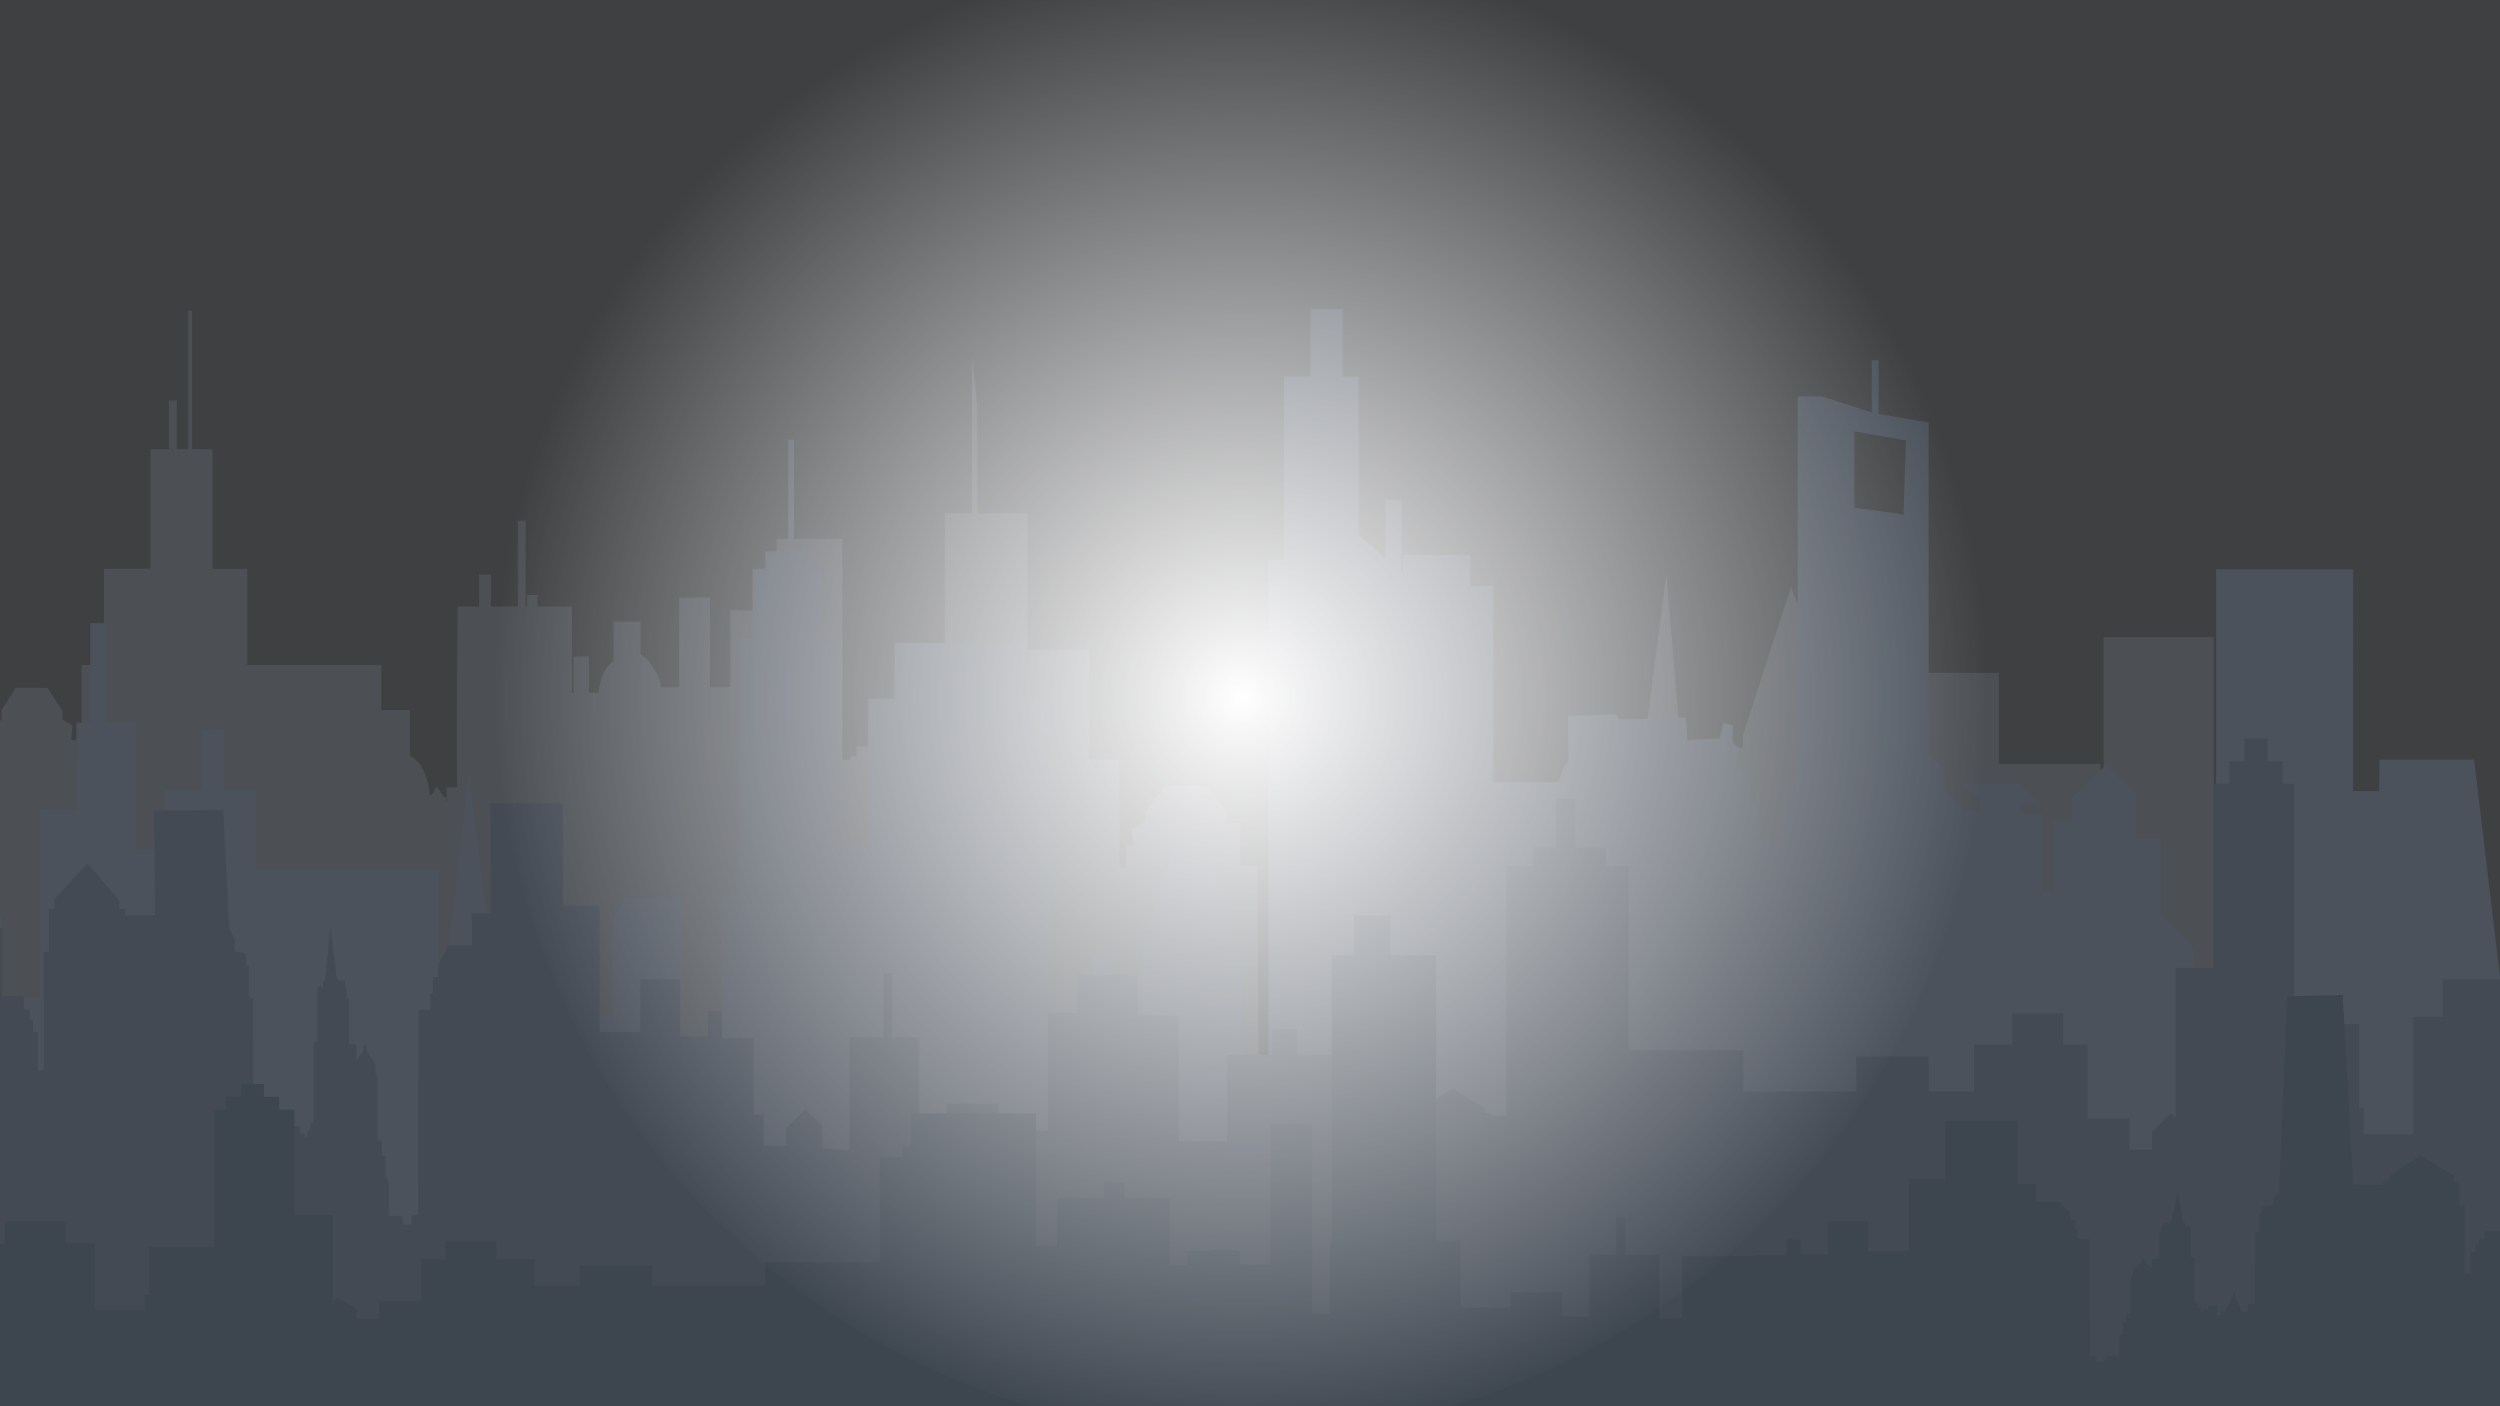 <?xml version="1.0" encoding="utf-8"?>
<!-- Generator: Adobe Illustrator 18.0.0, SVG Export Plug-In . SVG Version: 6.00 Build 0)  -->
<!DOCTYPE svg PUBLIC "-//W3C//DTD SVG 1.1//EN" "http://www.w3.org/Graphics/SVG/1.1/DTD/svg11.dtd">
<svg version="1.1" id="Layer_1" xmlns="http://www.w3.org/2000/svg" xmlns:xlink="http://www.w3.org/1999/xlink" x="0px" y="0px"
	 viewBox="0 0 1920 1080" enable-background="new 0 0 1920 1080" xml:space="preserve">
<rect x="0" y="0" width="1920" height="1080" fill="#333333" stroke="none"/>
<rect x="-5" y="-11" display="none" fill="#F2F4F5" width="1932" height="1098"/>
<g opacity="0.2">
	<defs>
		<rect id="SVGID_1_" x="-82.6" y="-1" opacity="0.2" width="2090.6" height="1081"/>
	</defs>
	<clipPath id="SVGID_2_">
		<use xlink:href="#SVGID_1_"  overflow="visible"/>
	</clipPath>
	<rect opacity="0.37" clip-path="url(#SVGID_2_)" fill="#CCE1FF" width="1920" height="1080"/>
	<line opacity="0.32" clip-path="url(#SVGID_2_)" fill="#D1CCE2" x1="-143.6" y1="994.5" x2="-140.6" y2="909"/>
	<path clip-path="url(#SVGID_2_)" fill="#6D6781" d="M-101.6,680"/>
	<g opacity="0.75" clip-path="url(#SVGID_2_)">
		<g>
			<path fill="#CCE1FF" d="M1700.1,804.5V489.4h-84.5v274.8h-2.5V586.7h-78v-70h-84.5V673h-3.1v10.7h-4.8v29h-7.1V608.3h-9.7v-33.2
				h-5.5v-12.4l-45-111.7l-36.9,114.1v9.1h-7.5v33.9h-8.1v132.2h-13.1v-67.7h-10.7l-19.3-231.2l-20.7,158.6V599
				c0,0-11.2-26.4-25.6-25.6c-14.4,0.8-29.4,6.6-34.4,20.6c-5,14-3.1,15.7-3.1,15.7l-13.1,2.5v9.9h-5.6v30.6h-6.9v110.7h-7.5
				l1.3,13.2h-10.6l-8.1-62.8l-8.1,62.8h-8.7v-16.5h-16.9v12.4h-9.4V765h-6.9V532.1h-44.4c0,0-1.9,158.6,0,158.6
				c-1.4,0-11.2,0-11.2,0v12.4l-10-13.2l-10.9,14.5v73.9h-8.4V794h-6.3v22.3h-6.9v30.6h-11.2l-5.9,7.8h-5.3v-9.5h-8.1l-1.3-180.1
				h-13.1v-33h-10.6V623l-14.7-19.4h-32.2L879.4,624v7.2l-10.2,5.8l1.2,12.4h-5.6v16.5h-5v-82.6h-23.1v-84.4h-47.6V394.2h-38.6
				l0-82.7l-4-38.6v121.3h-20.8v104.8h-35.7v74.3h-32.3v7.5h-4.3v2.7h-6.4V413.8h-50.5v22.9h-14.9v32.1H561v59h-15.7V459h-23.7v68.8
				h-14.2v-3.4c0,0-6.5-18-15.5-21.7v-25.3h-20.8v30.4c-3.9,2.9-7,6.9-8.7,12.3c-2.1,6.8-2.6,10.3-2.6,12h-7.5v-27.9h-11.9v27.9
				h-1.2v-66.3h-26.5V457h-7.9v8.8h-1.2V400h-5.9v65.8h-20.8v-24.5H368v24.5h-16.5c0,0-1.4,138.9,0,138.9c-1.1,0-8.4,0-8.4,0v10.9
				l-0.6-0.9v-2.4l-1.8-0.3l-5.1-7.9l-4,6.2l-2.2-0.4c0,0,1.9-1.6-3.1-15.7c-2.2-6.2-6.4-10.8-11.6-14.1v-34.7h-21.9v-34.6h-84.5
				h-18.4v-73.9h-26.7V345h-15.6V238.7h-3V345h-8.9v-37.4h-5.9V345h-14.1v91.8H79.9v36h-0.1v37.9H62.6V583h-3.7v-14.5h-4.2l0.9-10.9
				l-7.6-5.1v-6.3l-11.6-17.9H12.2l-11,17v8h-8v28.9h-9.8l-0.7,112.3l-0.8,20.8V740h-5.5v8.3h-4l-4.4-6.9h-8.4v-26.8h-5.1v-19.5
				h-4.7v-13.8h-6.3v-64.7l-8.2-12.7l-7.5,11.6v-10.9c0,0-7.3,0-8.4,0c1.4,0,0-138.9,0-138.9h-33.2v204h-5.1v6.5h-7v-10.9h-12.6V680
				h-6.6l-6.1-55l-6.1,55h-8l0.9-11.6h-5.6v-97h-5.2v-26.8h-4.2V536l-9.8-2.2c0,0,1.4-1.4-2.3-13.7c-3.7-12.3-15-17.4-25.8-18.1
				c-10.8-0.7-19.2,22.4-19.2,22.4v10.9h-11.7v18.1h-10.3v35.5h-15.9v59.3h-9.8V532.4h-6.1v-29.7h-5.6v-8l-30.9-28.9l-30.4,26.8
				v10.8h-4.1v29.1h-7.2v91.4h-5.3v-25.4h-3.6v-9.3h-5.1v-8.6h-4.3v-7.5h-47.8v6.7h-4.3v7.8h-3.9v10.4h-5.6l-1,28.1V669h-12.6v39.2
				h-12.6v-39.1h-46.4v41.2h-30.9v130.2h397.3V960h1835.3V811.3h-41.2v-6.8H1700.1z"/>
		</g>
	</g>
	<rect x="1764" y="733.5" clip-path="url(#SVGID_2_)" fill="#ACCDFF" width="64" height="174.5"/>
	<g clip-path="url(#SVGID_2_)">
		<g>
			<path fill="#ACCDFF" d="M1968.1,510.3v275.9h-43.8l-24.2-202.9h-72.7l-0.2,24.3h-20V437.2H1702v305.5h-17.4v-15.2l-25.3-25.4V644
				h-18.8v-33.4l-23.1-23.2l-26,26.1v16h-14.5v55.2h-8.7v-59.5h-15.9v-8h13.7l-15.2-15.2h-43.4l13,13.1v7.3h-11.6l-5.1-5.1
				l-10.9-10.9v-16l-11.6-11.6V324.5l-38.4-6.6v-41.2h-5.3v40.1l-38-12.3v-0.1h-0.4l-0.4-0.1v0.1h-18.1v296.1h-5.1v20.3h-8.7v24.7
				h-18.8l2.9-18.9l-5.8-10.2l-1.4-24.7l-10.1-1.4l1.4-16l-4.3-4.4v-13.1l-7.2-1.4l-2.9,11.6l-24.6,1.4l-1.4-17.4l-50.6,1.5
				l-3.6-4.1l-36,1.7v50.6h-57.7V450.1h-17.6v-23.9h-51.7v14.7l-1.1-1v-56h-12.3v45.1l-20.5-18.1V289.3h-12.3v-51.9h-24.6v51.9
				h-20.5v140.5h-11.8v420.2h-10.2v43.3h-9.8V744.9l-25.4-103.2h-24.4l-27.3,82.9v65.4h-22.4v-56.2h-14.6v42.4h-19.5v13.9h-15.6V592
				h-3.2v-25.4l4.1-7.8h-4.1v-22.2h-20.5v-42.7h-94.2v42.7h-20.5v113h-25.7V494.3h-10.7v-57.1h-7.3v-13.8h-13.2v-85.7h-4.4v85.7
				h-17.6v13.8H578v53.4h-10.2v197.1h-14.2v126.7h-30.2V689.6h-43.9l-9.3,17.5v72.8h-42.4v-38.7h-38.1v35l-5.6,10.6L360,594.6
				l-22.8,198.2v-125h-141v-61.1h-24.6V561h-16.4v45.8h-28.7v45.8h-22.1V555H81.6v-76.4H69.3V555H58.7v67H30.9v143.6H1.1v-62.2
				h-31.8v119.7h-25.8v-57.4H-96v402.1h233.3l0,2l1457.7,8.3l-3.1-216.2h74.9v-12.2h84.9v-9.3h23.1v-69h32.3V761.9h18.7l-1.7,198.8
				l76-5.1v9.2h68v12.2h72V510.3H1968.1z M1461.9,395.1l-37.7-5.2v-58.6l39.5,6.9L1461.9,395.1z"/>
		</g>
	</g>
	<g clip-path="url(#SVGID_2_)">
		<g>
			<path fill="#82A5D8" d="M2023.3,910.1v-30.6h-69.3v-96.9h-31.2v-30.6h-46.8v28.9h-22.5V871h-38.1v-20.4h-3.5v-64.1h-49.9V601.9
				h-8.8v-17.3h-11.8v-17.3h-17.6v17.3h-11.7v17.3h-11.8v141.3H1671v115.2l-3.6-3.5l-14.7,14.5v13.6h-17.3V859h-32.1v-56.7h-18.7
				v-24h-39.2v24h-29.4v36.1h-34.7v-27h-55.8l0.2,27h-86.8v-31.8h-88V665.3h-17.6v-14.4h-23.5v-37.5h-14.7v37.5h-17.6v14.4h-20.6
				v192H1145v-2.5h-4.4v-3.5l-24.5-15.3l-25.5,14.8v4h-4.1v17.5h-4v48.6h-4.6v-15.7h-3.6v-5.1h-2.6v-4.1h-4.6v-5.6h-16.5v-27.8h-0.5
				v-52.3h-53.9v-20h-19.6v20h-34.3v66.2h-36.9v-96.9h-31.2V749h-46.8v28.9h-22.5v90.1h-38.1v-20.4h-39.8V880H706v-83.3h-20.8v-49.3
				h-6.8v49.3h-26.1v86.7l-20.8-1.7v-17l-13-12.8l-14.7,14.5V880h-17.3v-23.8h-7.8v-58.8h-24.2v-21.2h-10.8v19.8h-21.2v-43.9h-30.8
				v40.4h-31.2v-97h-28.1v-78.6h-55.8l0.4,84.7h-14.8l0.5,24.4h-18.1l-8.1,14.8v9.6h-3.9v12.5h-2v12.5l-9.1,0.3l-0.4,157.5h-5v7.2
				h-5.9l-2-6.9l-9.5,0.3v-25.7h-1.1v-3.6h-1.6v-16.8h-2.7v-11.9h-3.4v-50.1h-1.4l-0.2-8.6l-6.6-10.2l-0.4-4.3l-2-0.3l-0.2,4.6
				l-5.4,7.9v-12.8h-5.7v-35.3h-1.8v-9.2h-1.3v-4.3h-3.9l-2.3-1.3l-5-39.9l-4.1,41.5h-1.4l-0.4,6.3l-1.3-2.3l-2.7,0.3v42.2h-2.9V862
				h-2.5v5.9h-2.3v4.9h-2v-2.6h-3.6V865h-7.2l0.2,12.8l-2.9-0.3v-4.3l-3-0.7l-5-15.1l-0.2-4l-0.9-0.3l-0.2-6.3l-1.4-0.3v6.6
				l-1.1,0.3v3l-4.1,16.5h-4.8l-0.2-9.5h-5.2l-0.2-96.5l-3.2-0.7v-24.4l-2.1-0.6v-8.6l-8.8-2.3l0.4-8.9l-4.6-8.5l-4.5-90.8
				l-53.1,0.5l0.7,80.2h-23v-4.7h-4.4v-6.5l-24.5-28.6l-25.5,27.6v7.5h-4.1V731h-4v91h-4.6v-29.4h-3.6v-9.5h-2.6v-7.6h-4.6v-10.4
				H1.8V713h-6.2v-38.9c0,0-15-4.7-32-5.7c-17-0.9-41.3,5.7-41.3,5.7v179.2h-2.6v-8.5h-30.9v7.6h-2.1l-0.5,18l-3.6,1.9l-1.1,2.7
				v152.9h10.3v44.7h2184v-41l1.2-9.4V910.1H2023.3z"/>
		</g>
	</g>
	<g clip-path="url(#SVGID_2_)">
		<g>
			<path fill="#648CBC" d="M2044,1006.9l-3.6-1.1l-0.5-10.3h-2.1v-4.3h-30.9v4.9h-2.6V893.6c0,0-24.2-3.8-41.3-3.2
				c-17,0.5-32,3.2-32,3.2v22.2h-6.2v29.8h-16.5v6h-4.6v4.3h-2.6v5.4h-3.6v16.8h-4.6v-52h-4.1v-18.8h-4.1v-4.3l-25.5-15.8
				l-24.5,16.3v3.7h-4.4v2.7h-23l-8.1-145.8l-42.6,1.1l-6.3,150.4l-4.6,4.8l0.4,5.1l-8.8,1.3v4.9l-2.1,0.4v13.9l-3.2,0.4l-0.2,55.2
				h-5.2l-0.2,5.5h-4.8l-4.1-9.4v-1.7l-1.1-0.2v-3.8l-1.4,0.2l-0.2,3.6l-0.9,0.2l-0.2,2.3l-5,8.7l-3,0.4v2.4l-2.9,0.2l0.2-7.3h-7.2
				v3h-3.6v1.5h-2v-2.8h-2.3v-3.4h-2.5v-35.4h-2.9v-24.1l-2.7-0.2l-1.3,1.3l-0.4-3.6h-1.4l-4.1-23.7l-5,22.8l-2.3,0.8h-3.9v2.4h-1.3
				v5.3h-1.8v20.1h-5.7v7.3l-5.4-4.5l-0.2-2.6l-2,0.2l-0.4,2.4l-6.6,5.8l-0.2,4.9h-1.4v28.6h-3.4v6.8h-2.7v9.6h-1.6v2.1h-1.1v14.7
				l-9.5-0.2l-2,3.9h-5.9v-4.1h-5l-0.4-90l-9.1-0.2v-7.1h-2v-7.2h-3.9v-5.5l-8.1-8.5h-18.1l0.5-13.9h-14.8l0.4-48.4h-55.8v44.9H1466
				v55.4h-31.2v-23H1404v25.1h-21.2v-11.3h-10.8V964h-24.2v33.6h-7.8v13.6h-17.3v-7.8l-14.7-8.3l-13,7.3v9.7l-20.8,1v-49.6h-26.1
				v-28.2h-6.8v28.2h-20.8v47.6h-20.8v-18.5h-39.8v11.7h-38.1v-51.5h-22.5v-16.5h-46.8v17.5h-31.2v55.4h-36.9v-37.8h-34.3V960h-19.6
				v11.4h-54v29.9H876v15.9h-16.5v3.2h-4.6v2.3h-2.6v2.9h-3.6v9H844v-27.8h-4v-10h-4.1v-2.3l-25.5-8.4l-24.5,8.7v2h-4.4v1.4h-11.8
				V888.6h-20.6v-8.2h-17.6v-21.4h-14.7v21.4h-23.5v8.2h-17.6v80.8h-88v18.1h-86.8l0.2-15.4h-55.8v15.4h-34.7v-20.6h-29.4v-13.7H342
				v13.7h-18.7v32.4h-32.1v13.6h-17.3v-7.8l-14.7-8.3l-3.6,2v-65.8h-29.4v-80.7h-11.8v-9.9h-11.7v-9.9h-17.6v9.9h-11.8v9.9h-8.8
				v105.5h-49.9v36.6h-3.5v11.7H73v-51.5H50.5v-16.5H3.7v17.5h-31.2v55.4h-69.3v17.5h-53.7v64.1l1.2,5.4v23.4h2184v-25.6h10.3v-87.4
				L2044,1006.9z"/>
		</g>
	</g>
	<rect x="699.7" y="855.2" clip-path="url(#SVGID_2_)" fill="#648CBC" width="96" height="172.5"/>
	<rect x="783.7" y="956.6" clip-path="url(#SVGID_2_)" fill="#648CBC" width="74.1" height="96.7"/>
	<rect x="811.7" y="920.1" clip-path="url(#SVGID_2_)" fill="#648CBC" width="86.6" height="129"/>
	<rect x="847.7" y="908" clip-path="url(#SVGID_2_)" fill="#648CBC" width="16" height="20.3"/>
	<rect x="911.8" y="960.7" clip-path="url(#SVGID_2_)" fill="#648CBC" width="40.3" height="48.6"/>
	<rect x="975.8" y="863.3" clip-path="url(#SVGID_2_)" fill="#648CBC" width="32" height="182.6"/>
	<rect x="1022.8" y="733.5" clip-path="url(#SVGID_2_)" fill="#648CBC" width="80.2" height="284.1"/>
	<rect x="1039.9" y="703.1" clip-path="url(#SVGID_2_)" fill="#648CBC" width="27.9" height="46.6"/>
	<rect x="1291.9" y="964.8" clip-path="url(#SVGID_2_)" fill="#648CBC" width="56" height="64.9"/>
</g>
<radialGradient id="circle_1_" cx="1.038" cy="1081.863" r="1.12" gradientTransform="matrix(3.100000e-014 511 511 -3.100000e-014 -551879 1)" gradientUnits="userSpaceOnUse">
	<stop  offset="0" style="stop-color:#FFFFFF"/>
	<stop  offset="1" style="stop-color:#FFFFFF;stop-opacity:0"/>
</radialGradient>
<circle id="circle" fill="url(#circle_1_)" cx="953" cy="531.2" r="572.2"/>
</svg>
